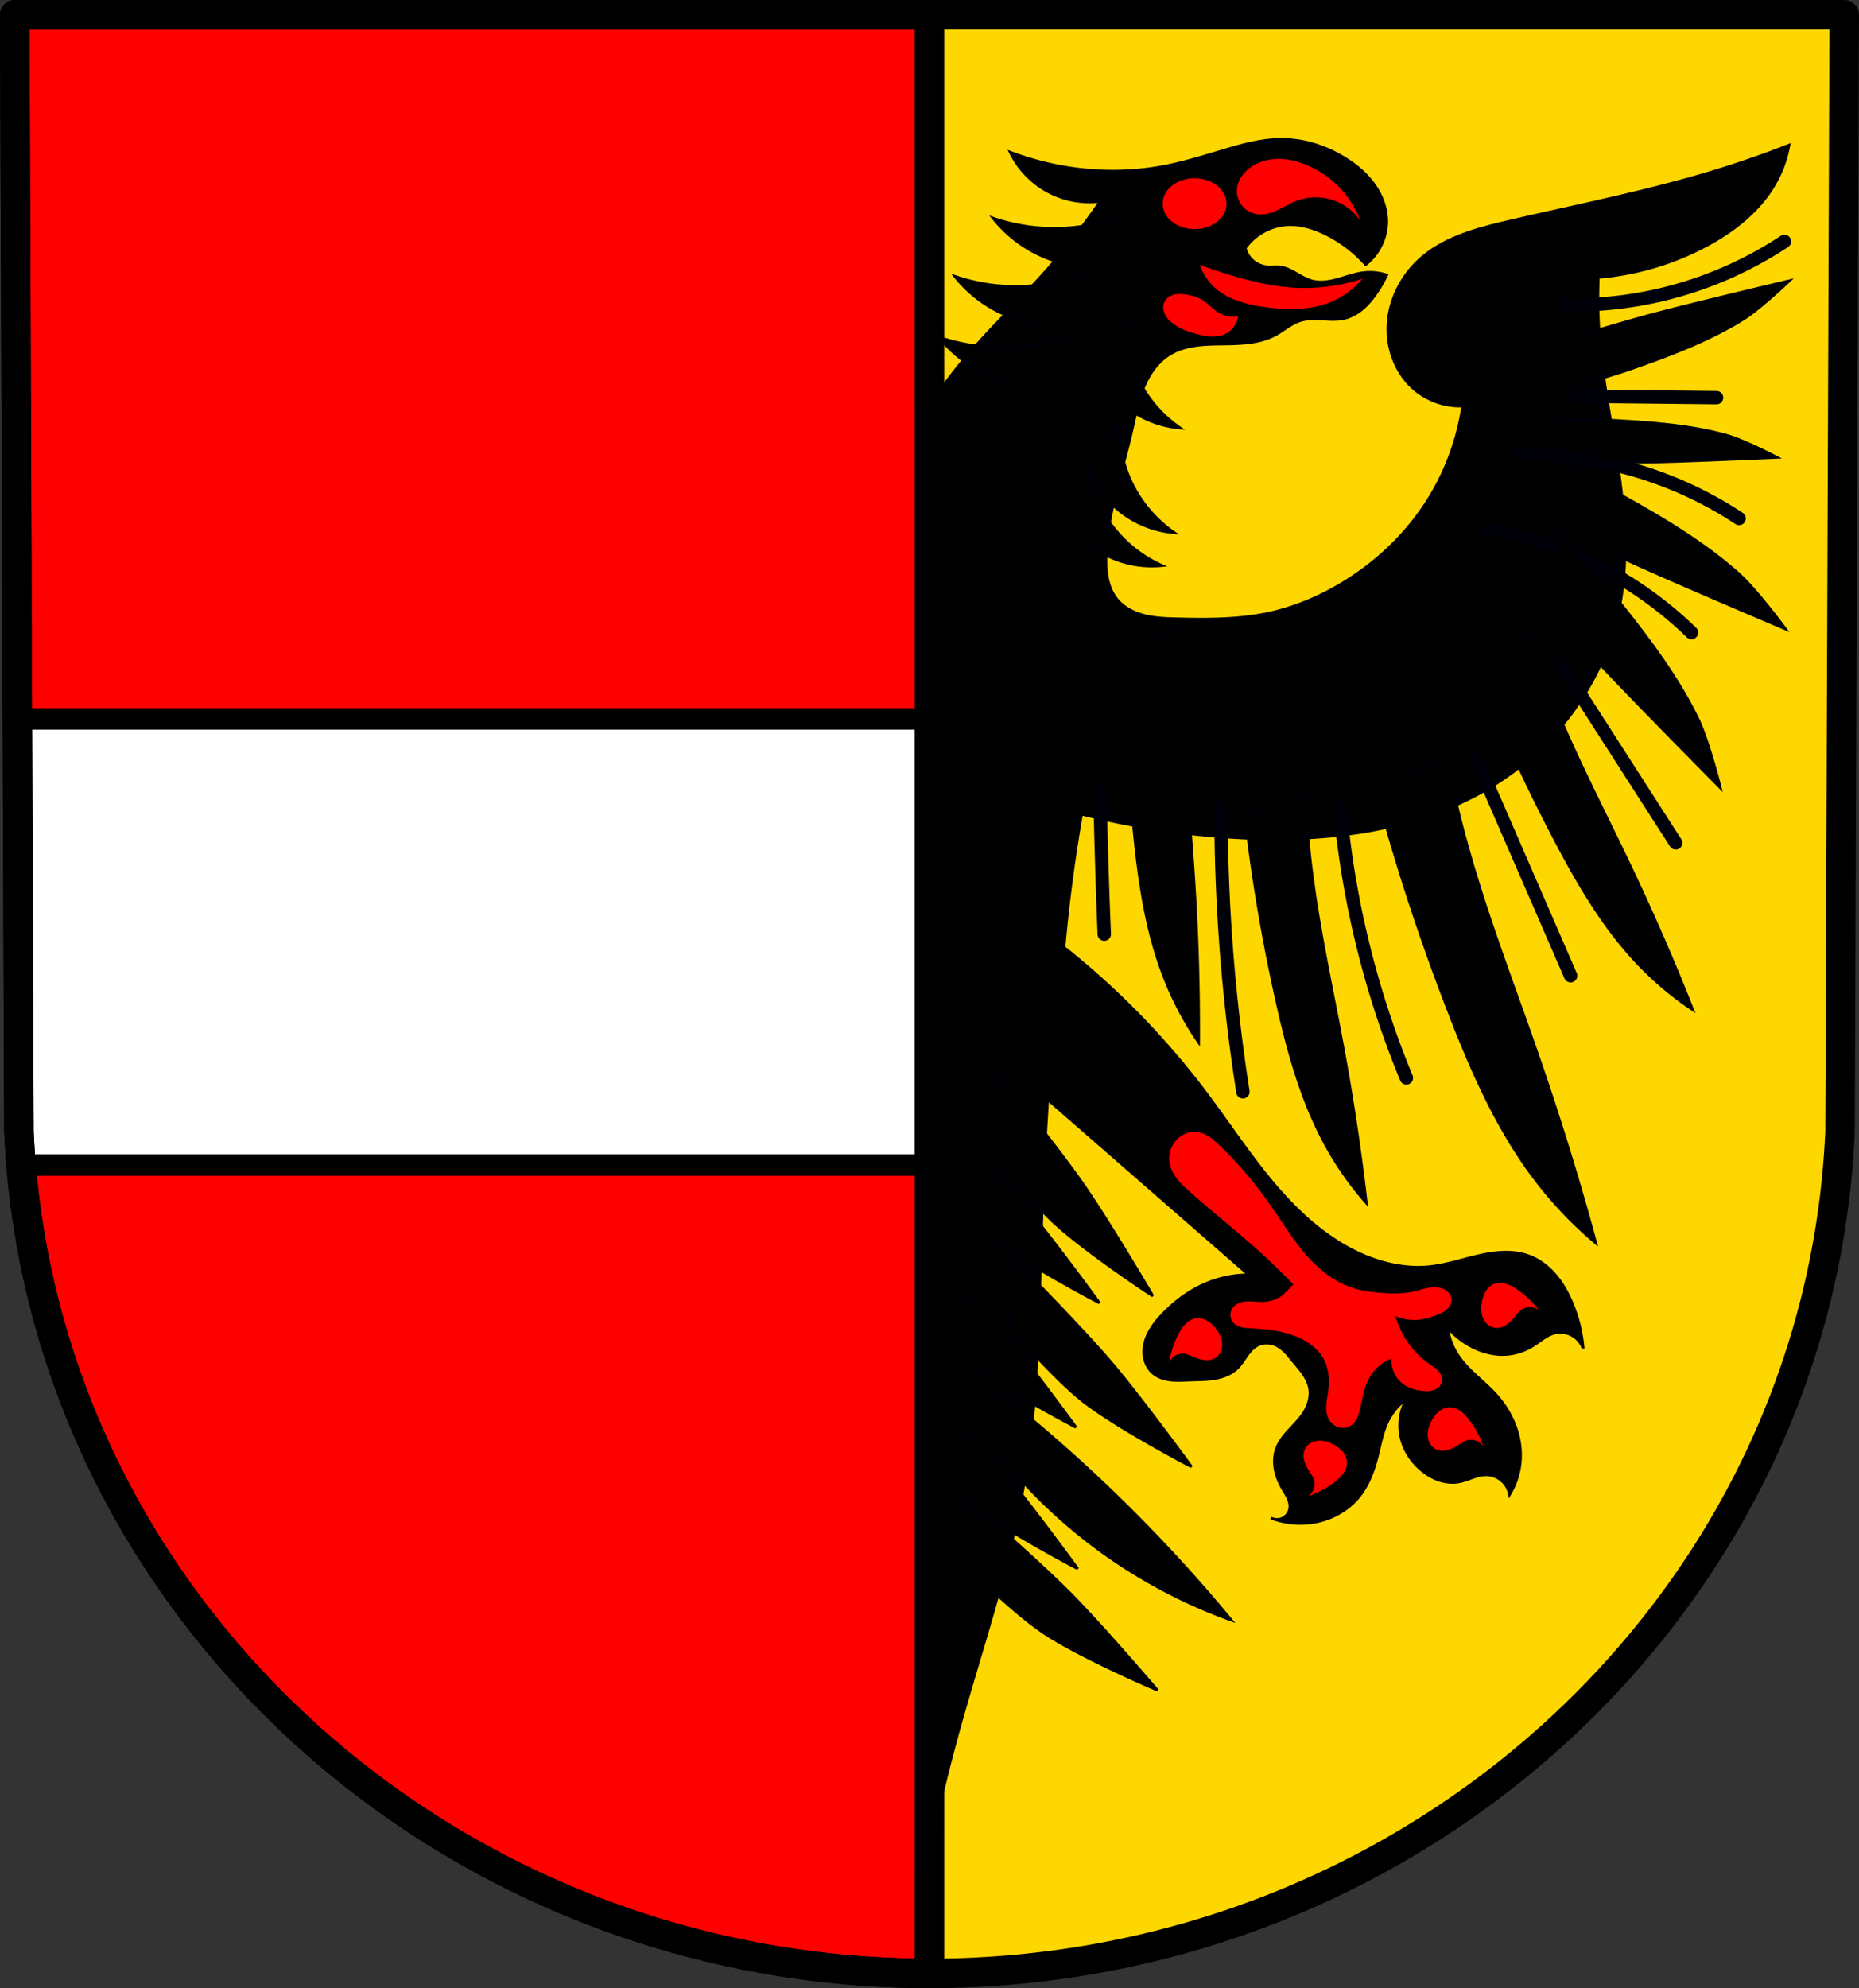 <svg xmlns="http://www.w3.org/2000/svg" viewBox="0 0 693.66 741.72"><rect x="0" y="0" width="693.66" height="741.72" fill="#333333" stroke="none"/><path d="m688.15 5.498-1.56 416.59c-7.598 175.24-157.72 314.03-339.77 314.13-181.89-.215-332.06-139.05-339.77-314.13L5.488 5.498h341.32z" fill="gold"/><path d="m5.5 5.5 1.563 416.59C14.77 597.17 164.923 736 346.813 736.21V5.49H5.502z" fill="red"/><path d="m6.5 268.22.563 153.88c.072 1.65.183 3.294.28 4.937.04.656.05 1.314.095 1.97.12 1.784.259 3.566.406 5.343.008.094.023.188.031.281h338.94v-166.41H6.505z" fill="#fff" stroke="#000" stroke-dashoffset="3.118" stroke-linecap="round" stroke-linejoin="round" stroke-width="8"/><path d="m5.5 5.5 1.563 416.59C14.77 597.17 164.923 736 346.813 736.22V5.5H5.502z" fill="none" stroke="#000" stroke-linecap="round" stroke-linejoin="round" stroke-width="11"/><path d="m688.15 5.498-1.56 416.59c-7.598 175.24-157.72 314.03-339.77 314.13-181.89-.215-332.06-139.05-339.77-314.13L5.488 5.498h341.32z" fill="none" stroke="#000" stroke-linecap="round" stroke-linejoin="round" stroke-width="11"/><path d="M345.55 153.65v543.57a657.254 657.254 0 0 1 11.343-48.861c8.684-31.839 19.788-63.119 25.322-95.653 5.353-31.47 5.4-63.56 6.445-95.464a1511.89 1511.89 0 0 1 2.276-47.066l75.021 65.427a41.06 41.06 0 0 0-14.396 2.618c-6.816 2.56-12.876 6.93-17.886 12.215-2.842 2.997-5.43 6.42-6.447 10.424-.51 2.001-.606 4.125-.134 6.136.47 2.01 1.527 3.903 3.091 5.253 1.839 1.586 4.268 2.35 6.681 2.62 2.414.27 4.852.086 7.28-.003 3.07-.112 6.161-.072 9.19-.59 3.029-.517 6.044-1.643 8.26-3.772 1.423-1.369 2.453-3.084 3.596-4.694 1.143-1.61 2.47-3.177 4.246-4.039 2.03-.985 4.497-.918 6.554.008 1.373.619 2.564 1.588 3.614 2.668 1.05 1.08 1.972 2.277 2.93 3.44 1.26 1.53 2.586 3.01 3.71 4.642 1.124 1.633 2.048 3.44 2.397 5.392.566 3.163-.446 6.456-2.181 9.161-1.492 2.325-3.485 4.277-5.36 6.305s-3.681 4.204-4.674 6.783c-.955 2.481-1.103 5.234-.648 7.854.454 2.62 1.493 5.115 2.83 7.415.673 1.16 1.426 2.278 1.97 3.504s.876 2.59.647 3.912a4.927 4.927 0 0 1-2.609 3.509 4.928 4.928 0 0 1-4.371-.019 30.381 30.381 0 0 0 17.45 1.309c5.9-1.316 11.427-4.493 15.269-9.162 3.585-4.357 5.596-9.798 6.98-15.269 1.12-4.425 1.89-9 3.926-13.088a23.115 23.115 0 0 1 6.98-8.288c-2.343 4.2-3.131 9.245-2.181 13.96 1.042 5.17 4.132 9.841 8.289 13.088 1.906 1.489 4.046 2.7 6.355 3.424 2.309.723 4.79.948 7.169.502 1.705-.32 3.327-.974 4.964-1.548 1.638-.574 3.334-1.076 5.07-1.07a8.962 8.962 0 0 1 5.718 2.114 8.963 8.963 0 0 1 3.006 5.303 28.306 28.306 0 0 0 3.927-11.343c.565-4.734-.09-9.588-1.722-14.067-1.632-4.48-4.227-8.587-7.44-12.11-4.514-4.949-10.265-8.808-13.96-14.395a25.11 25.11 0 0 1-3.926-10.47 30.573 30.573 0 0 0 8.725 6.98c4.134 2.207 8.855 3.449 13.524 3.054 3.564-.302 7.028-1.553 10.034-3.49 2.423-1.561 4.634-3.597 7.409-4.374a9.095 9.095 0 0 1 6.58.683 9.095 9.095 0 0 1 4.334 5 55.61 55.61 0 0 0-4.363-17.45c-1.572-3.641-3.552-7.134-6.152-10.128-2.6-2.994-5.845-5.48-9.553-6.886-5.896-2.236-12.49-1.61-18.643-.23-6.153 1.382-12.168 3.488-18.439 4.156-9.57 1.02-19.292-1.405-27.92-5.671-12.302-6.082-22.507-15.746-31.283-26.297-8.776-10.55-16.292-22.079-24.558-33.034a299.377 299.377 0 0 0-52.787-54.096 587.435 587.435 0 0 1 6.544-49.733 310.603 310.603 0 0 0 56.713 8.725c35.125 2.113 72.177-2.368 101.21-22.249 22.245-15.233 38.475-39.329 43.189-65.875 2.882-16.229 1.566-32.915-.796-49.228-2.363-16.313-5.765-32.497-7.057-48.93a191.78 191.78 0 0 1-.436-22.685 104.01 104.01 0 0 0 40.136-11.779c10.32-5.486 19.922-12.984 25.739-23.122a44.822 44.822 0 0 0 5.235-14.396 378.022 378.022 0 0 1-27.484 9.598c-25.196 7.723-51.113 12.788-76.78 18.759-11.807 2.746-24.067 5.94-33.156 13.96-7.329 6.467-12.03 15.966-12.215 25.739-.164 8.685 3.38 17.538 10.034 23.122 4.938 4.143 11.446 6.365 17.886 6.107a90.765 90.765 0 0 1-13.084 35.316c-8.34 13.168-20.094 24.081-33.596 31.868-7.89 4.551-16.409 8.069-25.303 10.034-11.325 2.503-23.042 2.461-34.636 2.179-4.085-.1-8.21-.233-12.169-1.242-3.96-1.01-7.795-2.978-10.344-6.172-1.763-2.21-2.838-4.912-3.399-7.682s-.628-5.619-.535-8.444c.526-15.915 6.038-31.175 9.605-46.695 1.214-5.28 2.216-10.645 4.225-15.678 2.009-5.032 5.148-9.796 9.736-12.679 2.863-1.799 6.172-2.794 9.514-3.31s6.736-.572 10.117-.616c6.86-.09 14.04-.213 20.068-3.49 3.099-1.685 5.801-4.163 9.161-5.235 2.65-.845 5.497-.744 8.273-.585s5.602.365 8.305-.288c2.369-.572 4.551-1.79 6.435-3.336 1.883-1.546 3.48-3.415 4.908-5.389a45.6 45.6 0 0 0 4.362-7.416c-2.796-.93-5.8-1.23-8.725-.873-3.252.398-6.347 1.584-9.503 2.462-3.157.878-6.529 1.447-9.692.592-2.152-.581-4.072-1.785-6.009-2.89-1.936-1.106-3.986-2.146-6.206-2.345-1.45-.13-2.911.107-4.363 0a9.315 9.315 0 0 1-5.274-2.148 9.316 9.316 0 0 1-3.015-4.832c3.563-5.07 9.518-8.38 15.705-8.725 4.986-.278 9.924 1.269 14.396 3.49a49.095 49.095 0 0 1 14.833 11.343c4.899-3.798 7.888-9.943 7.853-16.141-.028-4.93-1.884-9.751-4.763-13.753-2.88-4.001-6.743-7.222-10.942-9.805-7.065-4.346-15.263-6.979-23.558-6.98-7.128-.001-14.106 1.902-20.94 3.926-7.512 2.225-14.994 4.618-22.685 6.108-11.045 2.14-22.443 2.383-33.592.872A108.375 108.375 0 0 1 376.96 56.8c3.054 6.308 8.182 11.59 14.396 14.833a33.144 33.144 0 0 0 19.195 3.49 252.031 252.031 0 0 1-20.068 25.739c-11.017 12.385-23.258 23.685-33.592 36.645a163.158 163.158 0 0 0-11.343 16.14" stroke="#000008"/><path d="M417.87 80.796a70.44 70.44 0 0 1-28.562 4.3 70.296 70.296 0 0 1-18.734-3.686 48.517 48.517 0 0 0 11.978 10.75 48.593 48.593 0 0 0 19.349 7.063l15.97-18.427M403.58 102.48a70.44 70.44 0 0 1-28.562 4.3 70.296 70.296 0 0 1-18.734-3.686 48.517 48.517 0 0 0 11.978 10.75 48.593 48.593 0 0 0 19.349 7.063l15.97-18.427M397.75 125.2a70.44 70.44 0 0 1-28.562 4.3 70.296 70.296 0 0 1-18.734-3.686 48.517 48.517 0 0 0 11.978 10.75 48.593 48.593 0 0 0 19.349 7.063l15.97-18.427M406.2 174.77c2.838 7.392 8.082 13.838 14.742 18.12a37.72 37.72 0 0 0 17.199 5.835 48.014 48.014 0 0 1-13.82-14.742c-4.848-8.08-7.232-17.616-6.757-27.027l-11.363 17.813" stroke="#000008"/><path d="M397.8 193.32c4.149 6.744 10.488 12.116 17.822 15.101a37.72 37.72 0 0 0 17.978 2.574 48.025 48.025 0 0 1-16.295-11.95c-6.25-7.05-10.347-15.985-11.611-25.323L397.8 193.32M408.4 135.72c2.838 7.392 8.082 13.838 14.742 18.12a37.72 37.72 0 0 0 17.199 5.835 48.014 48.014 0 0 1-13.82-14.742c-4.848-8.08-7.232-17.616-6.757-27.027l-11.363 17.813M373.86 543.77a196.046 196.046 0 0 0 42.278 38.673 195.918 195.918 0 0 0 43.261 21.958 576.9 576.9 0 0 0-87.178-85.212l1.639 24.58M359.77 558.37v25.062c8.9 8.672 20.355 19.294 28.781 25.125 13.299 9.202 43.281 21.969 43.281 21.969s-21.459-25.084-33.125-36.719c-10.037-10.01-26.718-24.792-38.938-35.438zM378.3 469.72l-1.929 24.988c8.207 9.33 18.81 20.803 26.764 27.265 12.55 10.198 41.463 25.234 41.463 25.234s-19.466-26.661-30.201-39.159c-9.237-10.753-24.731-26.775-36.095-38.329zM371.83 399.86l-4.381 24.677c7.247 10.094 16.668 22.556 23.946 29.77 11.485 11.385 38.774 29.197 38.774 29.197s-16.744-28.449-26.196-41.944c-8.133-11.611-21.972-29.081-32.143-41.699zM369.93 435.69v26.062c13.07 10.158 40.281 24.312 40.281 24.312s-19.452-26.658-30.188-39.156c-2.854-3.323-6.351-7.177-10.094-11.219zM361.21 482.11v26.063c13.07 10.158 40.281 24.312 40.281 24.312s-19.452-26.658-30.188-39.156c-2.854-3.323-6.351-7.177-10.094-11.219z" stroke="#000008"/><path d="M361.86 534.88v26.063c13.07 10.158 40.281 24.312 40.281 24.312s-19.452-26.658-30.188-39.156c-2.854-3.323-6.351-7.177-10.094-11.219z" stroke="#000008"/><path d="M583.87 113.76a143.377 143.377 0 0 0 40.303-4.902 143.417 143.417 0 0 0 41.664-18.79M566.95 169.73a143.377 143.377 0 0 1 40.303 4.902 143.417 143.417 0 0 1 41.664 18.79M555.02 197.48a143.385 143.385 0 0 1 38.69 12.307 143.423 143.423 0 0 1 37.446 26.206M550.92 283.14l35.129 80.878M582.23 247.46l43.026 66.99M588.22 147.8l52.285.545M499.99 301.38a346.044 346.044 0 0 0 9.803 56.097 346.036 346.036 0 0 0 14.977 44.66M455.61 300.57a679.103 679.103 0 0 0 8.17 106.748M410.4 293.76a2640.291 2640.291 0 0 0 1.634 54.736" fill="none" stroke="#000008" stroke-linecap="round" stroke-width="5"/><path d="M464.86 305.47a660.675 660.675 0 0 0 11.71 68.624c4.06 18.007 8.948 36.033 17.701 52.285a120.311 120.311 0 0 0 15.522 22.33 871.203 871.203 0 0 0-8.714-58.003c-3.923-21.224-8.639-42.321-11.437-63.722a360.125 360.125 0 0 1-2.723-31.589l-22.058 10.076M419.88 241.27a660.741 660.741 0 0 0 3.37 69.534c1.863 18.364 4.548 36.848 11.282 54.034a120.295 120.295 0 0 0 12.723 24.035c.1-19.555-.458-39.113-1.674-58.63-1.342-21.542-3.485-43.053-3.689-64.635-.1-10.572.266-21.148 1.097-31.687l-23.11 7.35M514.25 297.33a813.364 813.364 0 0 0 26.902 81.495c8.265 21.206 17.545 42.282 31.21 60.482a148.333 148.333 0 0 0 23.046 24.371 1073.332 1073.332 0 0 0-21.294-69.1c-8.688-25.149-18.32-49.998-25.668-75.571a443.472 443.472 0 0 1-9.129-38.003L514.25 297.33M551.14 249.91a660.452 660.452 0 0 0 29.054 63.263c8.577 16.345 17.959 32.495 30.616 45.931a120.309 120.309 0 0 0 20.768 17.558 871.349 871.349 0 0 0-23.414-53.778c-9.277-19.488-19.286-38.648-27.523-58.599a360.315 360.315 0 0 1-10.798-29.811L551.14 249.91M581.15 198.53v28.5h-2.875c7.489 8.346 14.904 16.749 22.625 24.875 13.467 14.174 41 41.969 41 41.969s-4.443-17.737-8.438-25.875c-8.107-16.518-19.526-31.297-31.03-45.656-5.4-6.74-13.387-15.482-21.281-23.812zM573.87 169.47l10.808 26.371-2.66 1.09c10.094 4.883 20.142 9.846 30.368 14.437 17.836 8.008 53.853 23.285 53.853 23.285s-10.838-14.727-17.62-20.742c-13.766-12.209-29.936-21.554-46.028-30.478-7.552-4.188-18.258-9.249-28.722-13.963zM580.14 156.81l15.728 14.025-1.433 1.566c8.339.028 16.673.123 25.006-.085 14.535-.362 43.599-1.684 43.599-1.684s-12.004-6.308-18.486-8.136c-13.157-3.712-27.005-4.764-40.665-5.562-6.41-.374-15.217-.325-23.75-.124zM582.71 145.17l12.612-19.957-2.024-1.247c8.965-2.597 17.903-5.266 26.933-7.608 15.752-4.086 47.432-11.611 47.432-11.611s-10.977 10.494-17.389 14.46c-13.016 8.052-27.594 13.45-42.047 18.517-6.783 2.378-16.274 5.037-25.517 7.447z" stroke="#000008"/><g fill="red"><path d="M447.65 98.798c4.33 1.6 8.717 3.044 13.151 4.328 7.07 2.047 14.296 3.692 21.642 4.162a69.04 69.04 0 0 0 25.97-3.33 30.604 30.604 0 0 1-11.32 8.49c-8.074 3.502-17.274 3.347-25.97 1.998-6.19-.96-12.532-2.612-17.313-6.659a20.716 20.716 0 0 1-6.16-8.99M507.58 82.317a36.51 36.51 0 0 0-9.988-14.483 36.421 36.421 0 0 0-10.155-6.326c-3.687-1.523-7.68-2.438-11.66-2.185-3.981.252-7.95 1.738-10.814 4.516-1.669 1.618-2.954 3.698-3.33 5.993-.45 2.753.505 5.704 2.497 7.657 1.465 1.437 3.449 2.326 5.494 2.497 2.497.21 4.97-.616 7.235-1.688 2.266-1.071 4.412-2.4 6.749-3.306a20.456 20.456 0 0 1 13.253-.485 20.458 20.458 0 0 1 10.719 7.81M457.632 75.991c0 5.24-5.33 9.489-11.903 9.489-6.574 0-11.903-4.248-11.903-9.489 0-5.24 5.329-9.489 11.903-9.489 6.574 0 11.903 4.248 11.903 9.489zM461.97 117.94a10.776 10.776 0 0 1-7.325-1.332c-2.178-1.295-3.838-3.327-5.993-4.661-1.711-1.06-3.679-1.641-5.66-1.998-1.57-.282-3.197-.43-4.75-.066-.777.181-1.528.49-2.18.949s-1.207 1.066-1.56 1.78a4.715 4.715 0 0 0-.467 2.18 5.86 5.86 0 0 0 .49 2.183c.593 1.379 1.638 2.522 2.807 3.462 2.632 2.117 5.893 3.29 9.156 4.162 1.873.5 3.784.917 5.722.955s3.918-.321 5.598-1.288c2.27-1.306 3.862-3.725 4.162-6.326M488.14 558.19a34.288 34.288 0 0 0 9.875-5.299c1.236-.953 2.42-2.006 3.294-3.299s1.422-2.854 1.282-4.408c-.117-1.305-.713-2.539-1.547-3.548-.835-1.01-1.9-1.81-3.029-2.474-1.807-1.062-3.87-1.81-5.964-1.687-1.046.062-2.086.346-2.99.876-.904.53-1.668 1.313-2.125 2.256-.359.74-.525 1.565-.53 2.387-.005.821.147 1.64.4 2.421.507 1.564 1.403 2.967 2.297 4.345.353.544.71 1.09.964 1.686a5.617 5.617 0 0 1 .233 3.714 5.617 5.617 0 0 1-2.16 3.03M553.43 539.53a34.287 34.287 0 0 0-5.285-9.883c-.951-1.237-2.002-2.422-3.294-3.298-1.292-.876-2.852-1.427-4.406-1.29-1.305.116-2.54.71-3.55 1.543-1.012.834-1.813 1.897-2.478 3.025-1.066 1.806-1.816 3.869-1.696 5.962.06 1.046.343 2.086.872 2.991.529.905 1.31 1.67 2.253 2.129.739.36 1.564.526 2.385.533a7.744 7.744 0 0 0 2.422-.397c1.564-.504 2.969-1.398 4.348-2.29.545-.353 1.091-.708 1.688-.962 1.164-.495 2.498-.576 3.714-.227s2.303 1.127 3.027 2.164M574.18 488.79a34.288 34.288 0 0 0-8.097-7.748c-1.29-.88-2.657-1.68-4.157-2.11-1.5-.43-3.154-.468-4.589.146-1.204.515-2.192 1.464-2.894 2.57s-1.132 2.367-1.414 3.646c-.45 2.048-.522 4.241.244 6.193.383.976.974 1.876 1.759 2.572.784.695 1.765 1.18 2.803 1.322.814.112 1.65.014 2.433-.236a7.732 7.732 0 0 0 2.179-1.13c1.33-.966 2.386-2.252 3.42-3.53.407-.504.816-1.012 1.304-1.438a5.617 5.617 0 0 1 3.459-1.372 5.617 5.617 0 0 1 3.55 1.115M436.25 508.22a34.29 34.29 0 0 1 3.538-10.634c.729-1.38 1.564-2.726 2.69-3.808 1.124-1.082 2.569-1.888 4.125-2.015 1.305-.107 2.622.27 3.76.92 1.137.65 2.106 1.563 2.953 2.563 1.355 1.6 2.444 3.505 2.679 5.589.117 1.041.015 2.114-.354 3.095-.368.982-1.009 1.868-1.86 2.48-.668.478-1.453.783-2.262.928s-1.64.134-2.454.018c-1.627-.232-3.162-.876-4.672-1.522-.596-.256-1.195-.513-1.826-.662a5.616 5.616 0 0 0-3.699.403 5.617 5.617 0 0 0-2.618 2.645M503.8 480.15c-6.786-2.402-12.456-7.268-17.103-12.767-4.646-5.498-8.405-11.677-12.523-17.581-5.678-8.143-12.072-15.803-19.268-22.64-1.141-1.085-2.309-2.153-3.618-3.027s-2.773-1.555-4.33-1.79a8.687 8.687 0 0 0-4.164.411 9.62 9.62 0 0 0-3.544 2.238c-2.248 2.223-3.358 5.544-2.89 8.671.332 2.216 1.4 4.271 2.767 6.047 1.366 1.776 3.028 3.3 4.7 4.792 8.282 7.395 17.022 14.266 25.29 21.677 4.651 4.17 9.151 8.509 13.488 13.006l-4.095 4.094a13.332 13.332 0 0 1-6.985 2.409c-1.981.098-3.962-.25-5.946-.192-.991.029-1.987.16-2.922.492-.936.332-1.81.87-2.452 1.626a4.609 4.609 0 0 0-1.09 2.731c-.048.997.252 2.01.85 2.81.763 1.02 1.958 1.648 3.192 1.972 1.233.323 2.519.371 3.792.436 5.306.268 10.656.854 15.656 2.65 4.46 1.601 8.727 4.315 11.08 8.43 2.093 3.662 2.475 8.1 1.926 12.283-.234 1.787-.629 3.556-.735 5.355s.094 3.67.976 5.243c.8 1.428 2.167 2.544 3.747 2.975 1.58.43 3.354.15 4.683-.808.909-.654 1.588-1.589 2.074-2.598.487-1.008.79-2.094 1.057-3.182 1-4.087 1.533-8.385 3.613-12.043a15.954 15.954 0 0 1 8.189-6.985 10.959 10.959 0 0 0 1.03 5.415 10.96 10.96 0 0 0 3.546 4.22c2.096 1.484 4.666 2.185 7.226 2.408 1.409.123 2.867.102 4.187-.408a5.02 5.02 0 0 0 1.773-1.137 3.846 3.846 0 0 0 1.024-1.827c.17-.748.08-1.543-.187-2.261-.267-.72-.707-1.366-1.228-1.929-1.041-1.126-2.386-1.916-3.643-2.795-4.194-2.934-7.547-7.002-9.875-11.561a35.518 35.518 0 0 1-2.408-6.021 17.137 17.137 0 0 0 7.948 1.445c2.655-.158 5.24-.934 7.707-1.927 1.263-.508 2.524-1.087 3.54-1.992.508-.453.95-.985 1.265-1.588s.5-1.28.494-1.96c-.008-1.004-.436-1.982-1.102-2.733s-1.559-1.283-2.51-1.602c-1.712-.574-3.581-.475-5.352-.127-1.77.348-3.486.935-5.246 1.331-3.935.886-8.023.803-12.043.482-3.92-.313-7.855-.856-11.561-2.168"/></g></svg>